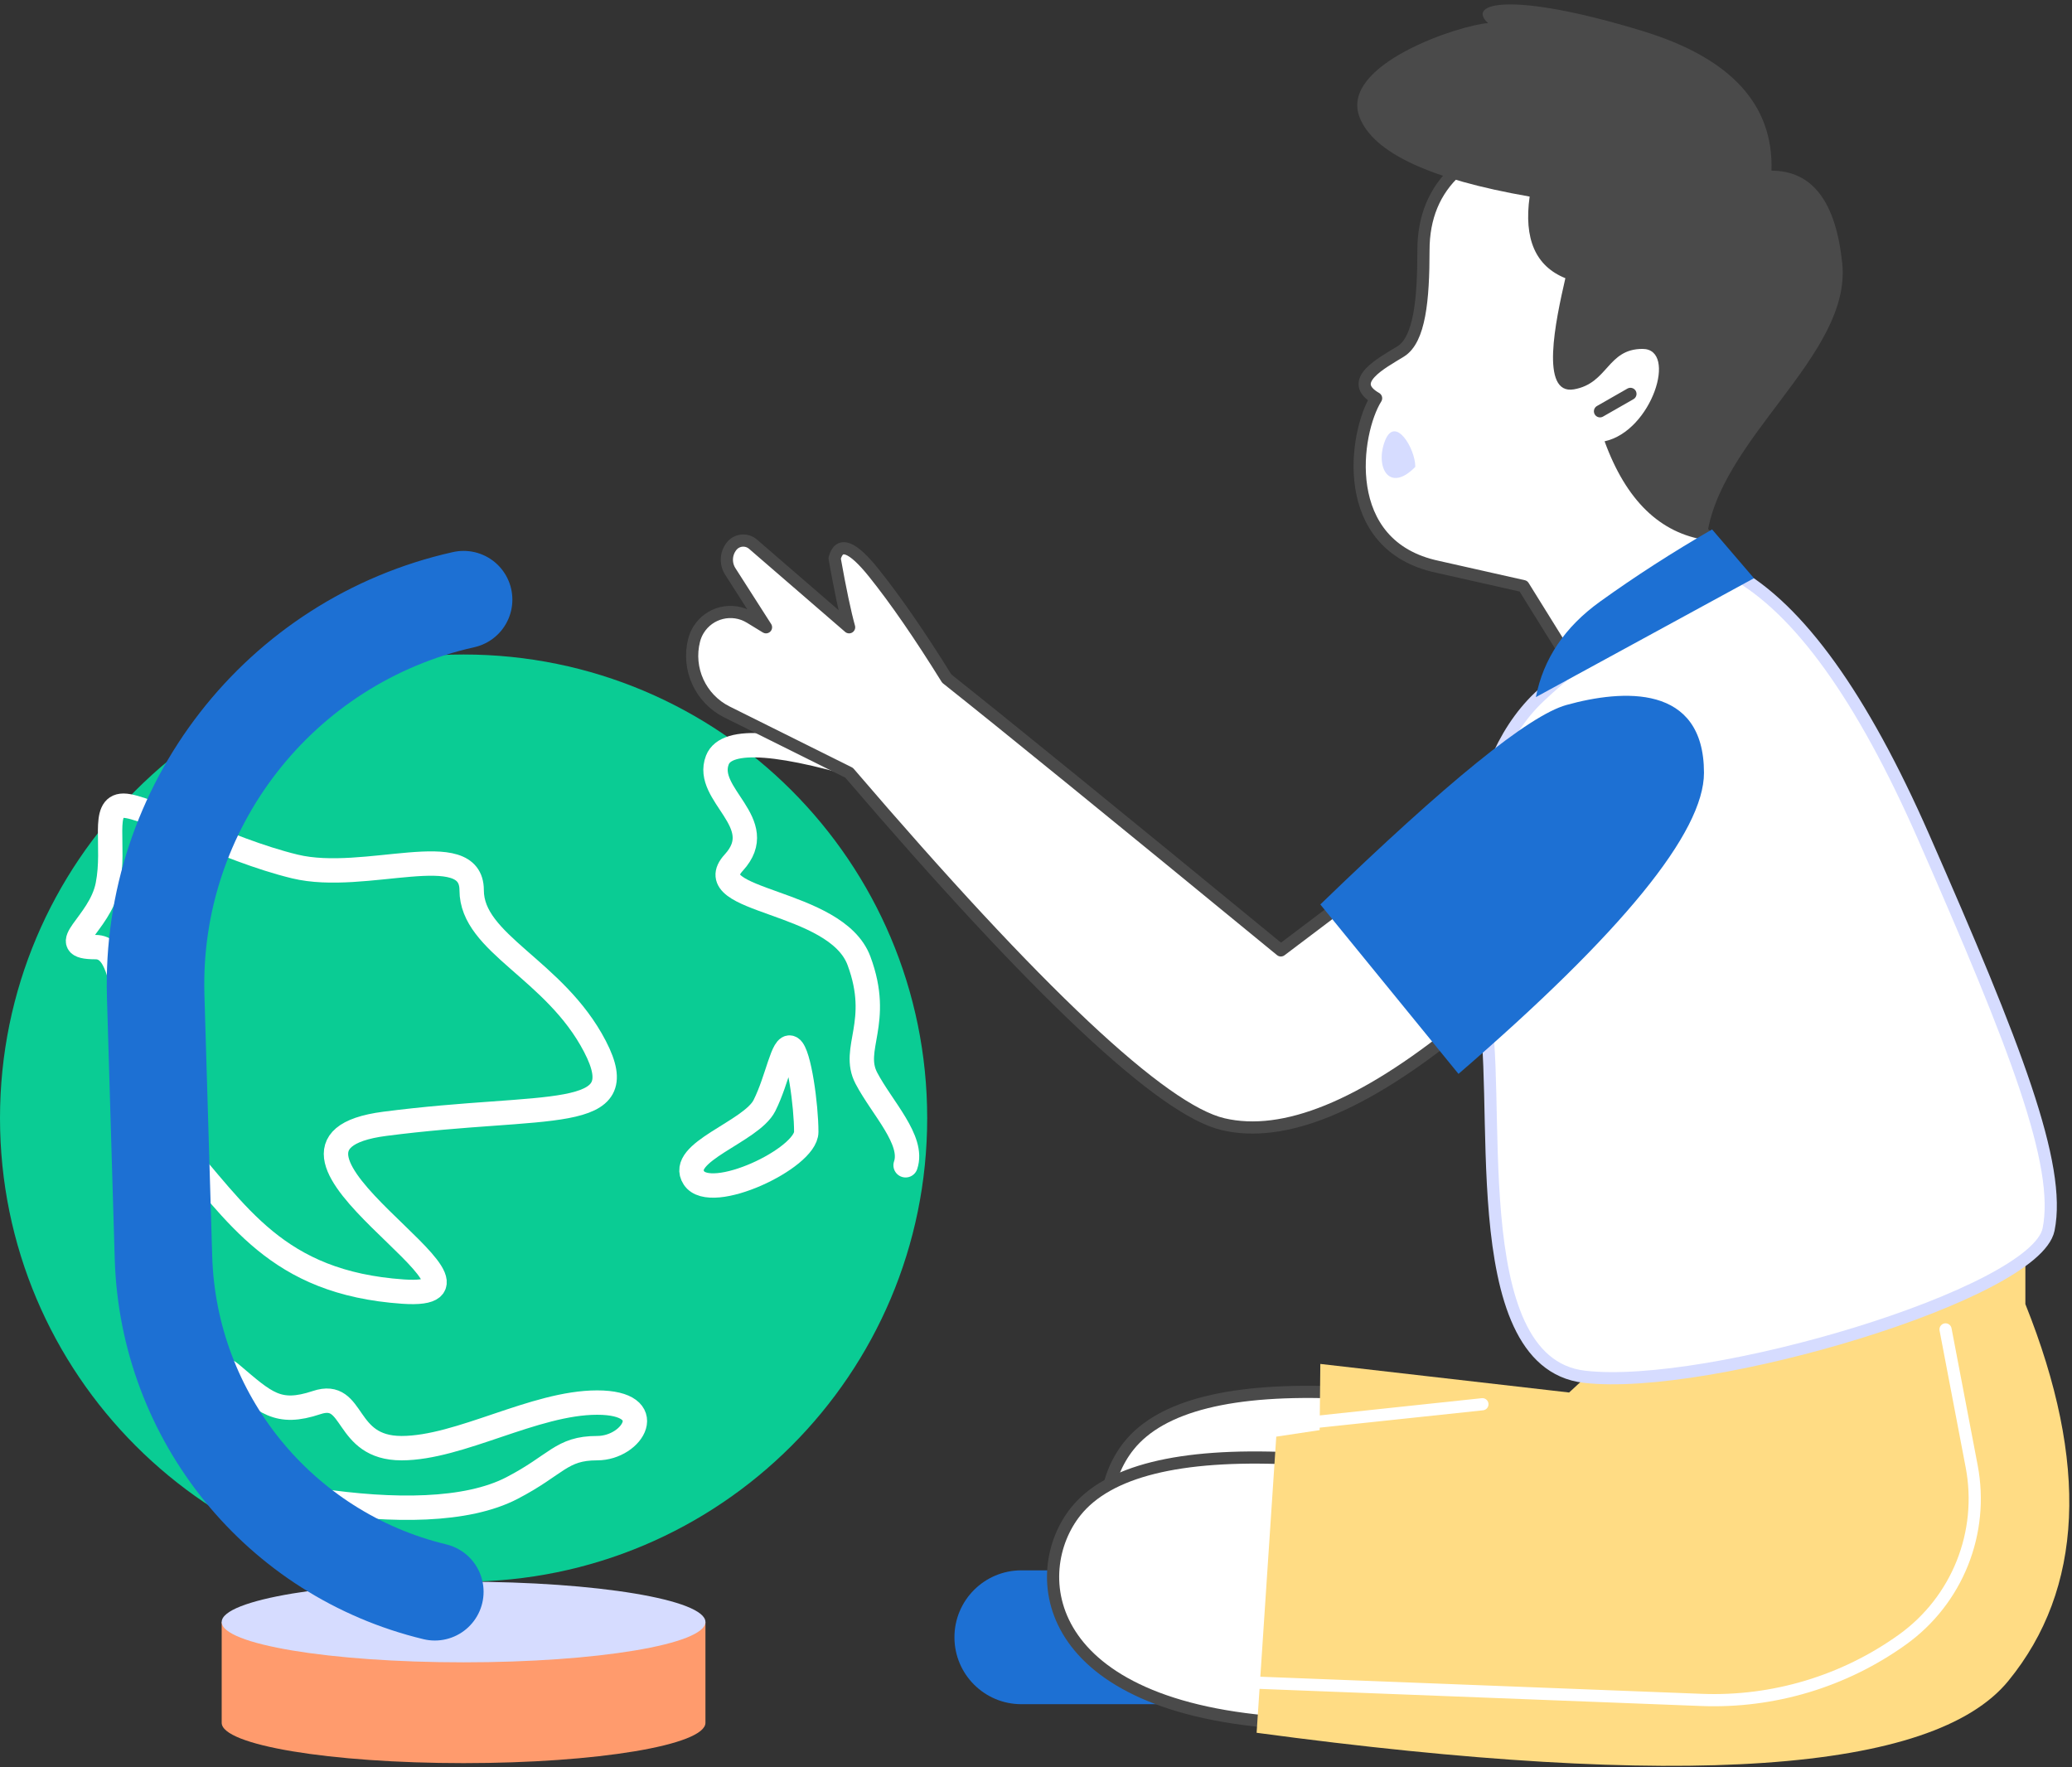<svg width="170" height="145" viewBox="0 0 170 145" fill="none" xmlns="http://www.w3.org/2000/svg">
<rect x="0" y="0" width="170" height="145" fill="#333333" stroke="none"/>
<path fill-rule="evenodd" clip-rule="evenodd" d="M57.879 141.35V133.081H18.189V141.35C18.189 143.177 27.074 144.658 38.034 144.658C48.994 144.658 57.879 143.177 57.879 141.35Z" fill="#FF9B6D"/>
<path d="M38.034 136.388C27.074 136.388 18.189 134.907 18.189 133.08C18.189 131.253 27.074 129.773 38.034 129.773C48.994 129.773 57.879 131.253 57.879 133.08C57.879 134.907 48.994 136.388 38.034 136.388Z" fill="#D6DCFF"/>
<path d="M38.036 129.772C17.029 129.772 -0 112.743 -0 91.736C-0 70.729 17.029 53.699 38.036 53.699C59.043 53.699 76.073 70.729 76.073 91.736C76.073 112.743 59.043 129.772 38.036 129.772Z" fill="#0ACC94"/>
<path d="M72.368 63.391C64.111 60.79 59.608 60.444 58.859 62.354C57.736 65.218 63.201 67.506 60.203 70.773C57.205 74.041 68.583 73.744 70.476 78.83C72.368 83.915 69.802 86.024 71.085 88.465C72.368 90.906 75.009 93.556 74.301 95.607" stroke="white" stroke-width="2" stroke-linecap="round"/>
<path fill-rule="evenodd" clip-rule="evenodd" d="M64.901 85.987C64.236 85.568 63.808 88.547 62.718 90.71C61.628 92.872 55.558 94.545 56.934 96.645C58.309 98.746 66.151 95.034 66.151 92.872C66.151 90.71 65.567 86.406 64.901 85.987Z" stroke="white" stroke-width="2" stroke-linecap="round"/>
<path fill-rule="evenodd" clip-rule="evenodd" d="M48.996 115.076C43.839 115.076 37.729 118.816 32.944 118.816C28.158 118.816 29.183 114.01 25.983 115.076C22.783 116.143 21.775 115.101 18.972 112.724C16.168 110.346 19.69 122.155 25.983 123.097C32.276 124.038 38.293 124.015 41.997 122.094C45.701 120.173 46.042 118.816 48.996 118.816C51.951 118.816 54.153 115.076 48.996 115.076Z" stroke="white" stroke-width="2" stroke-linecap="round"/>
<path fill-rule="evenodd" clip-rule="evenodd" d="M24.19 71.091C29.961 72.492 38.698 68.632 38.698 73.036C38.698 77.441 45.51 79.501 48.812 85.853C52.114 92.204 44.968 90.468 31.576 92.204C18.185 93.941 43.5 106.697 33.061 105.971C22.622 105.245 19.513 99.561 14.431 93.866C9.349 88.17 11.325 77.707 7.842 77.707C4.359 77.707 8.196 75.883 8.838 72.623C9.481 69.363 8.281 66.103 10.129 66.103C11.976 66.103 18.419 69.691 24.19 71.091Z" stroke="white" stroke-width="2" stroke-linecap="round"/>
<path d="M38.038 49.199V49.199C22.91 52.585 12.312 66.228 12.773 81.723L13.412 103.178C13.803 116.292 22.922 127.523 35.676 130.599" stroke="#1D70D3" stroke-width="8" stroke-linecap="round"/>
<path fill-rule="evenodd" clip-rule="evenodd" d="M110.108 114.263C101.089 113.863 95.257 115.318 92.612 118.629C88.644 123.595 89.585 134.814 110.108 135.997C123.79 136.786 123.79 129.541 110.108 114.263Z" fill="white" stroke="#4A4A4A" stroke-linecap="round" stroke-linejoin="round"/>
<path fill-rule="evenodd" clip-rule="evenodd" d="M83.799 128.841H98.809V139.823H83.799C80.767 139.823 78.308 137.365 78.308 134.332C78.308 131.299 80.767 128.841 83.799 128.841Z" fill="#1D70D3"/>
<path fill-rule="evenodd" clip-rule="evenodd" d="M105.755 119.649C96.736 119.249 90.904 120.704 88.258 124.015C84.291 128.981 85.231 140.199 105.755 141.383C119.437 142.172 119.437 134.927 105.755 119.649Z" fill="white" stroke="#4A4A4A" stroke-linecap="round" stroke-linejoin="round"/>
<path fill-rule="evenodd" clip-rule="evenodd" d="M166.174 103.147V106.997C171.408 120.065 170.942 130.371 164.774 137.914C158.606 145.458 138.049 146.876 103.101 142.168L104.713 117.872L108.272 117.336L108.328 111.906L128.741 114.25L131.271 111.906L166.174 103.147Z" fill="#FFDC84"/>
<path fill-rule="evenodd" clip-rule="evenodd" d="M103.101 138.057L139.599 139.472C145.489 139.701 151.287 137.962 156.079 134.53C160.586 131.303 162.807 125.75 161.768 120.304L159.625 109.073" fill="#FFDC84"/>
<path d="M103.101 138.057L139.599 139.472C145.489 139.701 151.287 137.962 156.079 134.53C160.586 131.303 162.807 125.75 161.768 120.304L159.625 109.073" stroke="white" stroke-linecap="round" stroke-linejoin="round"/>
<path fill-rule="evenodd" clip-rule="evenodd" d="M142.247 47.002C147.581 49.951 152.771 57.169 157.818 68.656C165.388 85.887 169.151 95.582 168.078 100.875C167.005 106.167 140.149 114.16 129.98 112.956C119.811 111.753 123.442 89.034 121.626 82.19C119.811 75.346 120.035 63.115 126.278 57.194C130.439 53.247 135.762 49.85 142.247 47.002Z" fill="white" stroke="#D6DCFF"/>
<path fill-rule="evenodd" clip-rule="evenodd" d="M109.725 74.476L105.09 77.977C91.519 66.841 82.382 59.407 77.679 55.677C75.46 52.103 73.465 49.212 71.693 47.003C69.921 44.794 68.849 44.397 68.477 45.812C68.935 48.379 69.332 50.263 69.666 51.465L61.783 44.65C61.271 44.208 60.498 44.264 60.056 44.775C60.046 44.788 60.035 44.801 60.025 44.814C59.55 45.411 59.507 46.243 59.918 46.886L62.848 51.465L61.535 50.662C60.084 49.776 58.191 50.234 57.305 51.684C57.145 51.946 57.026 52.229 56.95 52.526C56.348 54.879 57.471 57.333 59.646 58.415L69.666 63.403C85.136 81.455 95.365 91.066 100.353 92.237C105.34 93.407 111.798 90.775 119.728 84.342" fill="white"/>
<path d="M109.725 74.476L105.09 77.977C91.519 66.841 82.382 59.407 77.679 55.677C75.46 52.103 73.465 49.212 71.693 47.003C69.921 44.794 68.849 44.397 68.477 45.812C68.935 48.379 69.332 50.263 69.666 51.465L61.783 44.65C61.271 44.208 60.498 44.264 60.056 44.775C60.046 44.788 60.035 44.801 60.025 44.814C59.55 45.411 59.507 46.243 59.918 46.886L62.848 51.465L61.535 50.662C60.084 49.776 58.191 50.234 57.305 51.684C57.145 51.946 57.026 52.229 56.95 52.526C56.348 54.879 57.471 57.333 59.646 58.415L69.666 63.403C85.136 81.455 95.365 91.066 100.353 92.237C105.34 93.407 111.798 90.775 119.728 84.342" stroke="#4A4A4A" stroke-linecap="round" stroke-linejoin="round"/>
<path fill-rule="evenodd" clip-rule="evenodd" d="M119.489 14.004C117.689 15.656 116.789 17.834 116.789 20.54C116.789 24.599 116.479 27.874 114.918 28.837C113.356 29.8 110.473 31.285 112.903 32.675C111.157 35.451 109.717 44.77 117.962 46.508L124.992 48.091L128.346 53.49L140.471 44.341C137.92 42.269 136.083 39.911 134.96 37.267C138.988 36.849 141.002 33.035 141.002 25.822C141.002 24.277 138.94 17.008 132.521 14.004C130.404 13.013 126.06 13.013 119.489 14.004Z" fill="white" stroke="#4A4A4A" stroke-linecap="round" stroke-linejoin="round"/>
<path fill-rule="evenodd" clip-rule="evenodd" d="M111.556 9.64C112.705 12.549 117.354 14.711 125.502 16.128C125.013 19.606 125.989 21.839 128.433 22.825C127.632 26.305 126.321 32.434 129.136 31.944C131.951 31.453 131.86 28.626 134.765 28.626C137.67 28.626 135.532 35.373 131.651 36.207C133.414 41.053 136.2 43.756 140.011 44.317C140.838 36.081 151.932 29.208 151.149 21.605C150.627 16.537 148.692 14.003 145.344 14.003C145.517 8.57 141.991 4.75 134.765 2.545C123.926 -0.763 120.264 0.258 122.095 1.897C119.858 2.028 109.833 5.277 111.556 9.64Z" fill="#4A4A4A"/>
<path d="M131.274 33.745L133.771 32.317" stroke="#4A4A4A" stroke-linecap="round"/>
<path fill-rule="evenodd" clip-rule="evenodd" d="M126.013 57.195C126.625 54.056 128.378 51.445 131.273 49.363C134.167 47.281 137.233 45.305 140.471 43.437L143.906 47.442L126.013 57.195Z" fill="#1D70D3"/>
<path fill-rule="evenodd" clip-rule="evenodd" d="M113.632 36.167C114.462 34.03 116.13 36.812 116.121 38.305C113.966 40.505 112.803 38.305 113.632 36.167Z" fill="#D6DCFF"/>
<path fill-rule="evenodd" clip-rule="evenodd" d="M128.518 57.842C133.119 56.561 139.805 56.085 139.805 63.405C139.805 68.285 133.091 76.52 119.664 88.109L108.328 74.208C118.72 64.151 125.45 58.696 128.518 57.842Z" fill="#1D70D3"/>
<path d="M107.363 116.728L121.626 115.213" stroke="white" stroke-linecap="round" stroke-linejoin="round"/>
</svg>
